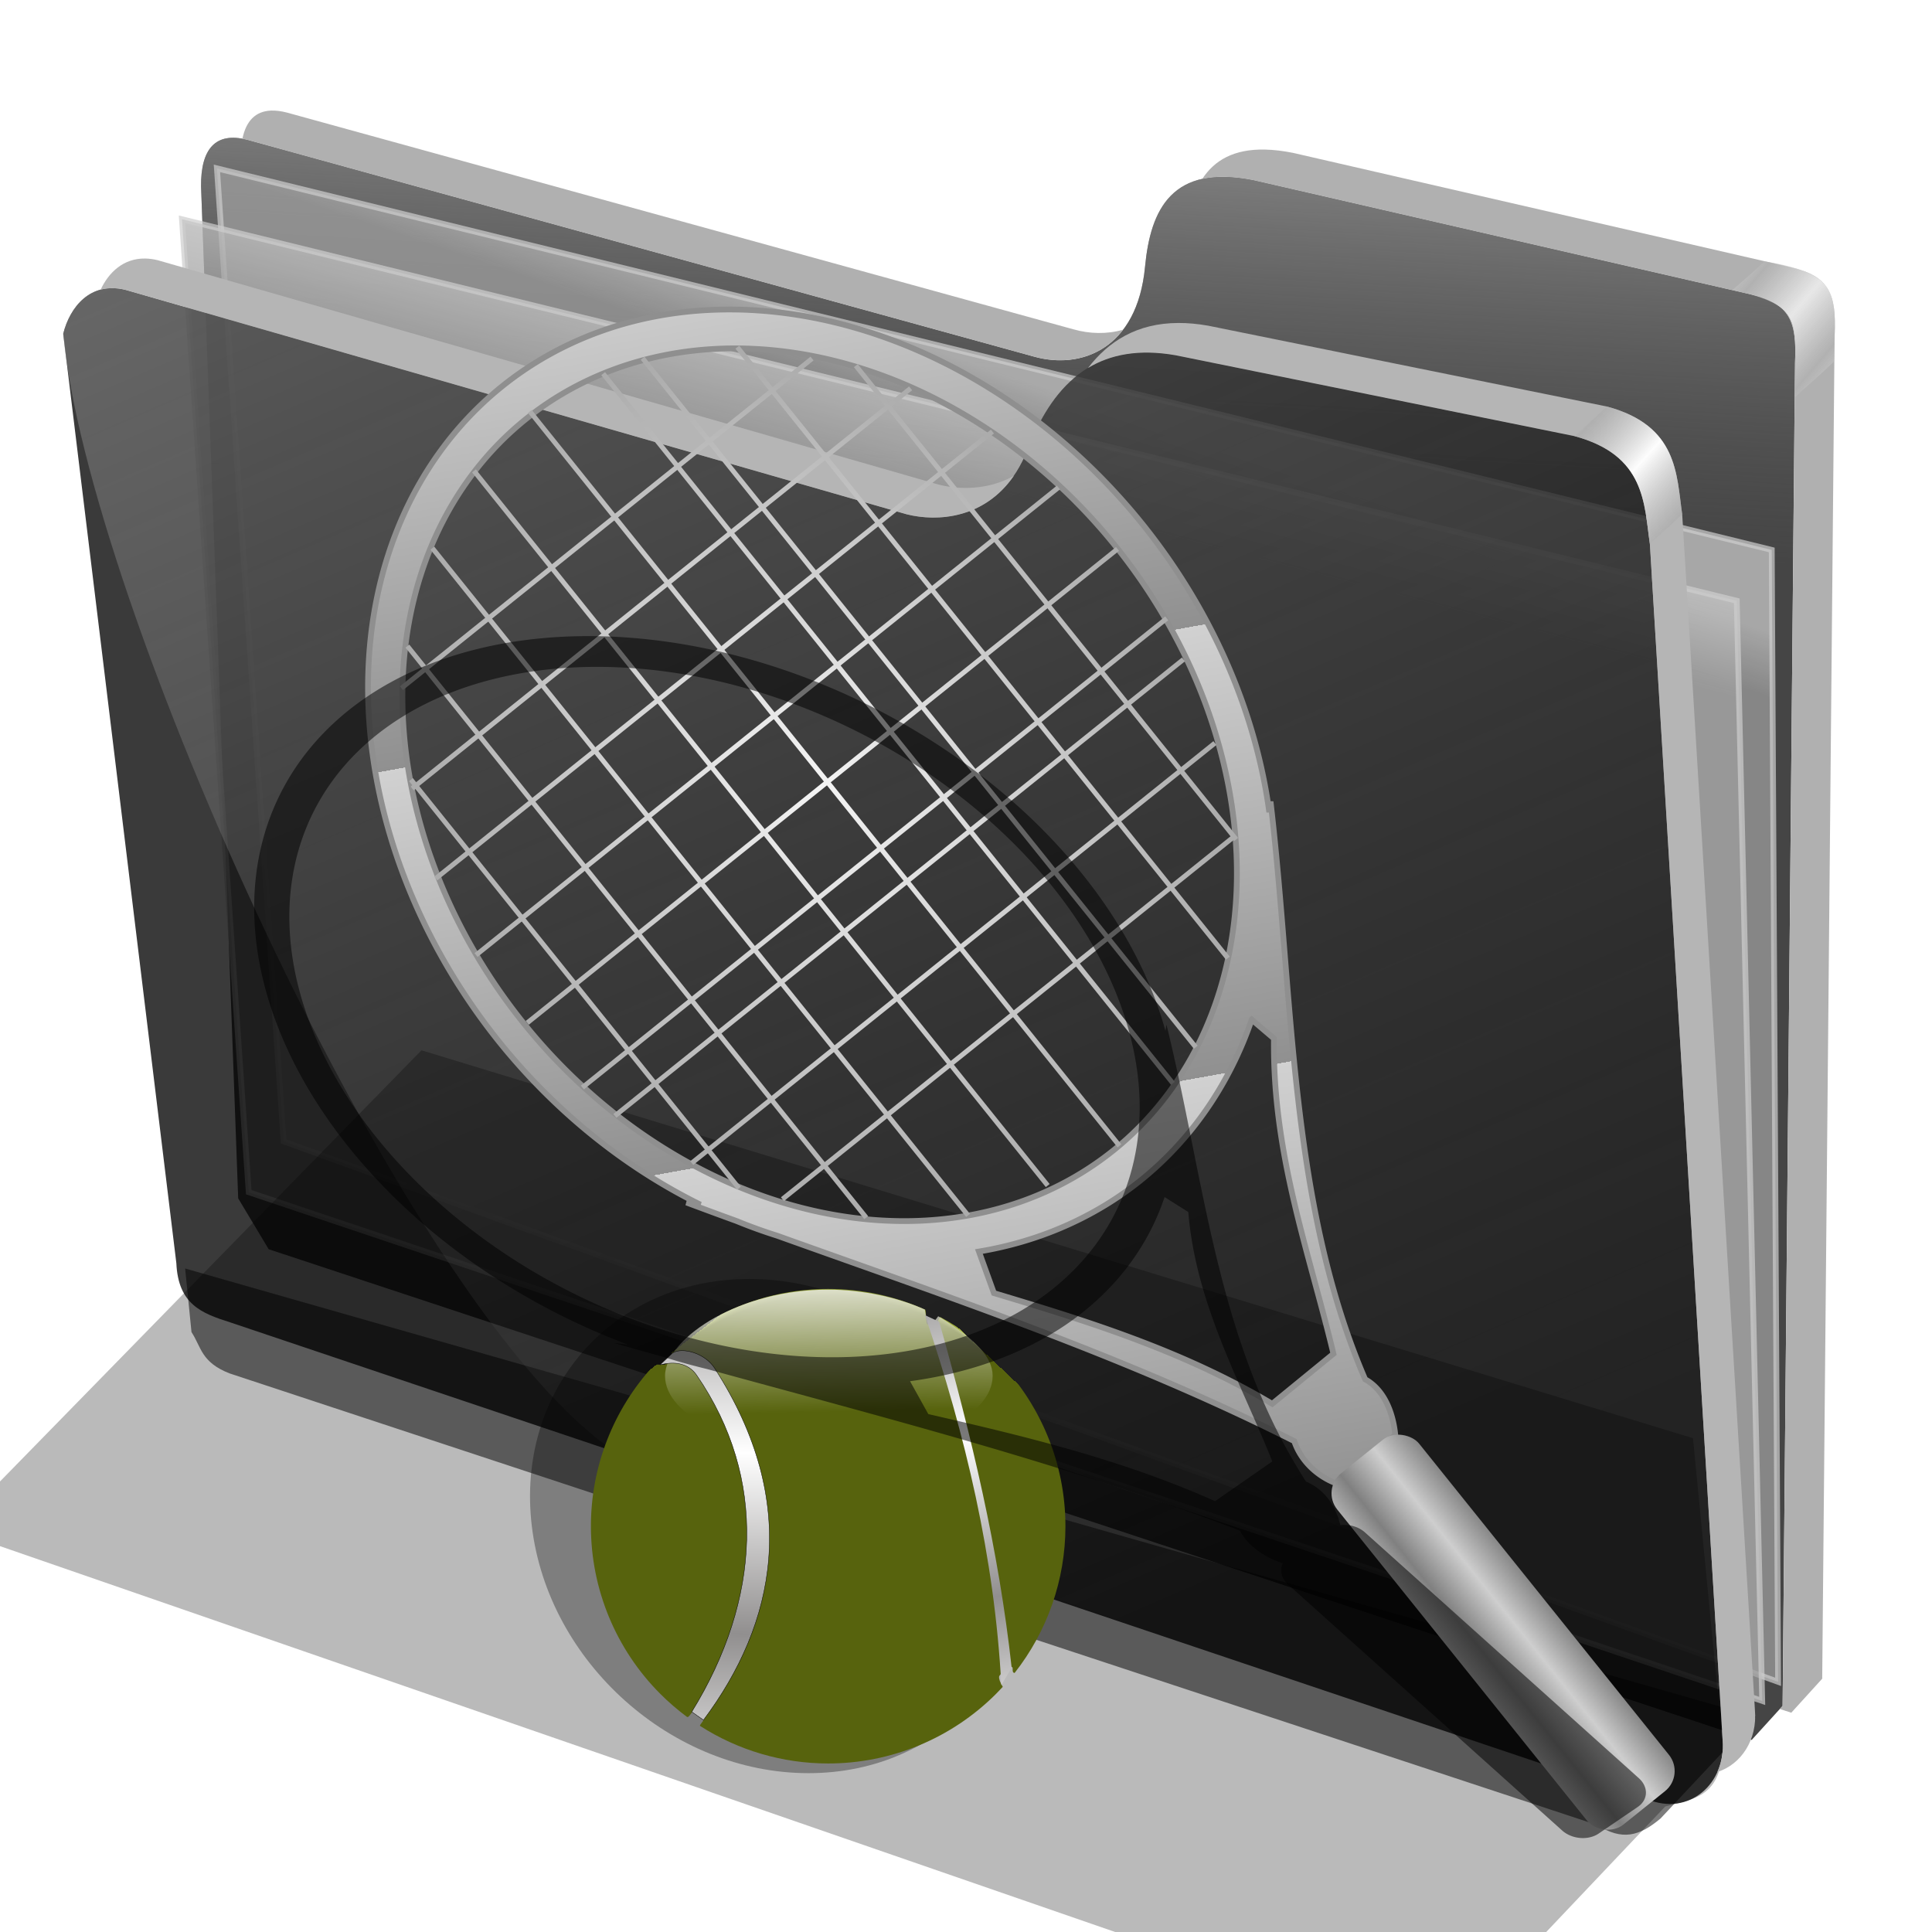 <?xml version="1.0" encoding="UTF-8" standalone="no"?>
<!-- Created with Inkscape (http://www.inkscape.org/) -->

<svg
   xmlns:dc="http://purl.org/dc/elements/1.1/"
   xmlns:cc="http://creativecommons.org/ns#"
   xmlns:rdf="http://www.w3.org/1999/02/22-rdf-syntax-ns#"
   xmlns:svg="http://www.w3.org/2000/svg"
   xmlns="http://www.w3.org/2000/svg"
   xmlns:xlink="http://www.w3.org/1999/xlink"
   xmlns:sodipodi="http://sodipodi.sourceforge.net/DTD/sodipodi-0.dtd"
   xmlns:inkscape="http://www.inkscape.org/namespaces/inkscape"
   id="svg2"
   inkscape:version="0.91 r13725"
   width="256"
   height="256"
   viewBox="0 0 256 256"
   sodipodi:docname="folder-hobbies-tennis.svg"
   version="1.1">
  <defs
     id="defs6">
    <linearGradient
       inkscape:collect="always"
       id="linearGradient4476">
      <stop
         id="stop4478"
         stop-color="#918f8f"
         stop-opacity="1" />
      <stop
         offset="1"
         id="stop4480"
         stop-color="#ffffff"
         stop-opacity="1" />
    </linearGradient>
    <linearGradient
       inkscape:collect="always"
       id="linearGradient4460">
      <stop
         id="stop4462"
         stop-color="#d9e778"
         stop-opacity="1" />
      <stop
         id="stop4468"
         offset="0.862"
         stop-color="#a1b03c"
         stop-opacity="1" />
      <stop
         offset="1"
         id="stop4464"
         stop-color="#57630d"
         stop-opacity="1" />
    </linearGradient>
    <linearGradient
       inkscape:collect="always"
       id="linearGradient4452">
      <stop
         id="stop4454"
         stop-color="#e2e4d2"
         stop-opacity="1" />
      <stop
         offset="1"
         id="stop4456"
         stop-color="#e2e4d2"
         stop-opacity="0" />
    </linearGradient>
    <linearGradient
       inkscape:collect="always"
       id="linearGradient4276">
      <stop
         id="stop4278"
         stop-color="#cbcbcb"
         stop-opacity="1"
         style="stop-color:#909090;stop-opacity:1" />
      <stop
         offset="1"
         id="stop4280"
         stop-color="#a3a3a3"
         stop-opacity="1"
         style="stop-color:#d1d1d1;stop-opacity:1" />
    </linearGradient>
    <linearGradient
       inkscape:collect="always"
       id="linearGradient4268">
      <stop
         id="stop4270"
         stop-color="#f5f5f5"
         stop-opacity="1" />
      <stop
         offset="1"
         id="stop4272"
         stop-color="#acacac"
         stop-opacity="1" />
    </linearGradient>
    <linearGradient
       inkscape:collect="always"
       id="linearGradient4150">
      <stop
         id="stop4152"
         stop-color="#808080"
         stop-opacity="1" />
      <stop
         offset="1"
         id="stop4154"
         stop-color="#cecece"
         stop-opacity="1" />
    </linearGradient>
    <linearGradient
       inkscape:collect="always"
       xlink:href="#linearGradient4150"
       id="linearGradient4156"
       x1="-364.71"
       y1="2186.18"
       x2="-302.94"
       y2="2186.18"
       gradientUnits="userSpaceOnUse"
       spreadMethod="reflect" />
    <radialGradient
       inkscape:collect="always"
       xlink:href="#linearGradient4268"
       id="radialGradient4274"
       cx="-329.64"
       cy="599.41"
       fx="-329.64"
       fy="599.41"
       r="555.4"
       gradientTransform="matrix(0.98,0.018,-0.022,1.207,6.538,-118.397)"
       gradientUnits="userSpaceOnUse" />
    <linearGradient
       inkscape:collect="always"
       xlink:href="#linearGradient4276"
       id="linearGradient4282"
       x1="-929.18"
       y1="862.26"
       x2="-618.864"
       y2="293.355"
       gradientUnits="userSpaceOnUse"
       spreadMethod="repeat" />
    <linearGradient
       inkscape:collect="always"
       xlink:href="#linearGradient4452"
       id="linearGradient4458"
       x1="1173.24"
       y1="372.2"
       x2="1178.95"
       y2="699.63"
       gradientUnits="userSpaceOnUse"
       gradientTransform="matrix(1,0,0,1.047,0,-37.644)" />
    <radialGradient
       inkscape:collect="always"
       xlink:href="#linearGradient4460"
       id="radialGradient4466"
       cx="1171.81"
       cy="998.11"
       fx="333.44"
       fy="958.82"
       r="628.77"
       gradientUnits="userSpaceOnUse"
       gradientTransform="matrix(-1.3207823e-7,0.972,-1,-1.3594018e-7,2169.92,-140.402)" />
    <linearGradient
       inkscape:collect="always"
       xlink:href="#linearGradient4476"
       id="linearGradient4482"
       x1="937.26"
       y1="1283.93"
       x2="947.5"
       y2="803.16"
       gradientUnits="userSpaceOnUse"
       spreadMethod="reflect" />
    <linearGradient
       inkscape:collect="always"
       xlink:href="#linearGradient4476"
       id="linearGradient4493"
       x1="1616.12"
       y1="1185.14"
       x2="1528.22"
       y2="755.31"
       gradientUnits="userSpaceOnUse"
       spreadMethod="reflect" />
    <filter
       inkscape:collect="always"
       id="filter4822"
       x="-0.022"
       width="1.045"
       y="-0.026"
       height="1.052"
       color-interpolation-filters="sRGB">
      <feGaussianBlur
         inkscape:collect="always"
         stdDeviation="1.718"
         id="feGaussianBlur4824" />
    </filter>
    <filter
       inkscape:collect="always"
       id="filter4836"
       x="-0.036"
       width="1.071"
       y="-0.036"
       height="1.072"
       color-interpolation-filters="sRGB">
      <feGaussianBlur
         inkscape:collect="always"
         stdDeviation="0.989"
         id="feGaussianBlur4838" />
    </filter>
    <linearGradient
       inkscape:collect="always"
       id="linearGradient4167">
      <stop
         id="stop4169"
         stop-color="#adadad"
         stop-opacity="0.624" />
      <stop
         offset="1"
         id="stop4171"
         stop-color="#ffffff"
         stop-opacity="0.973" />
    </linearGradient>
    <linearGradient
       id="linearGradient4223"
       inkscape:collect="always">
      <stop
         id="stop4225"
         stop-color="#bebebe"
         stop-opacity="0.803" />
      <stop
         id="stop4227"
         offset="1"
         stop-color="#9f9f9f"
         stop-opacity="0.732" />
    </linearGradient>
    <linearGradient
       id="linearGradient4211"
       inkscape:collect="always">
      <stop
         id="stop4213"
         stop-color="#9f9f9f"
         stop-opacity="0.634" />
      <stop
         id="stop4215"
         offset="1"
         stop-color="#696969"
         stop-opacity="0" />
    </linearGradient>
    <linearGradient
       id="linearGradient4171"
       inkscape:collect="always">
      <stop
         id="stop4173"
         stop-color="#b2b2b2"
         stop-opacity="0.624" />
      <stop
         id="stop4175"
         offset="1"
         stop-color="#ffffff"
         stop-opacity="0.698" />
    </linearGradient>
    <linearGradient
       id="linearGradient4142"
       inkscape:collect="always">
      <stop
         id="stop4144"
         stop-color="#909090"
         stop-opacity="0.519" />
      <stop
         id="stop4146"
         offset="1"
         stop-color="#696969"
         stop-opacity="0" />
    </linearGradient>
    <linearGradient
       gradientUnits="userSpaceOnUse"
       y2="324.36"
       x2="278.75"
       y1="63.25"
       x1="165.74"
       id="linearGradient4148"
       xlink:href="#linearGradient4142"
       inkscape:collect="always" />
    <filter
       height="1.1"
       y="-0.05"
       width="1.056"
       x="-0.028"
       id="filter4160"
       inkscape:collect="always"
       color-interpolation-filters="sRGB">
      <feGaussianBlur
         id="feGaussianBlur4162"
         stdDeviation="3.563"
         inkscape:collect="always" />
    </filter>
    <linearGradient
       spreadMethod="reflect"
       gradientUnits="userSpaceOnUse"
       y2="114.16"
       x2="387.93"
       y1="106.85"
       x1="379.78"
       id="linearGradient4177"
       xlink:href="#linearGradient4167"
       inkscape:collect="always" />
    <linearGradient
       gradientTransform="translate(26.809,-26.383)"
       y2="114.16"
       x2="387.93"
       y1="108.46"
       x1="381.27"
       spreadMethod="reflect"
       gradientUnits="userSpaceOnUse"
       id="linearGradient4207"
       xlink:href="#linearGradient4171"
       inkscape:collect="always" />
    <linearGradient
       gradientUnits="userSpaceOnUse"
       y2="125.1"
       x2="281.1"
       y1="61.711"
       x1="284.7"
       id="linearGradient4217"
       xlink:href="#linearGradient4211"
       inkscape:collect="always" />
    <linearGradient
       gradientUnits="userSpaceOnUse"
       y2="103.09"
       x2="255.7"
       y1="93.26"
       x1="259.02"
       id="linearGradient4229"
       xlink:href="#linearGradient4223"
       inkscape:collect="always" />
    <linearGradient
       gradientUnits="userSpaceOnUse"
       y2="117.29"
       x2="258.99"
       y1="102.54"
       x1="262.84"
       id="linearGradient4237"
       xlink:href="#linearGradient4223"
       inkscape:collect="always" />
    <filter
       height="1.136"
       y="-0.068"
       width="1.049"
       x="-0.024"
       id="filter4257"
       inkscape:collect="always"
       color-interpolation-filters="sRGB">
      <feGaussianBlur
         id="feGaussianBlur4259"
         stdDeviation="2.754"
         inkscape:collect="always" />
    </filter>
  </defs>
  <sodipodi:namedview
     pagecolor="#ffffff"
     bordercolor="#666666"
     borderopacity="1"
     objecttolerance="10"
     gridtolerance="10"
     guidetolerance="10"
     inkscape:pageopacity="0"
     inkscape:pageshadow="2"
     inkscape:window-width="1920"
     inkscape:window-height="1056"
     id="namedview4"
     showgrid="false"
     showguides="true"
     inkscape:guide-bbox="true"
     inkscape:zoom="3.5585938"
     inkscape:cx="128"
     inkscape:cy="128"
     inkscape:window-x="0"
     inkscape:window-y="0"
     inkscape:window-maximized="1"
     inkscape:current-layer="svg2" />
  <g
     transform="matrix(0.771,0,0,0.771,-81.218,-27.237)"
     id="g4261">
    <path
       d="m 137.158,253.333 1.093,10.929 c 1.695,2.564 1.625,5.182 6.557,7.104 l 234.99,77.596 c 4.362,2.76 7.274,1.936 10.911,-1.093 l 16.393,-17.486 z"
       id="path4239"
       inkscape:connector-curvature="0"
       sodipodi:nodetypes="ccccccc"
       stroke-opacity="1"
       fill="#000000"
       filter="url(#filter4257)"
       fill-rule="evenodd"
       stroke="none"
       stroke-linejoin="miter"
       fill-opacity="0.514"
       stroke-linecap="butt"
       stroke-width="1" />
    <path
       d="M 146.277,241.277 139.894,67.34 c -0.054,-6.438 2.499,-9.417 7.979,-7.979 l 135.106,37.234 c 8.126,2.326 17.809,-1.267 19.149,-15.426 0.936,-9.894 4.671,-17.67 18.617,-14.894 l 85.638,19.681 c 6.411,1.511 7.818,4.448 7.447,11.702 l -2.128,230.851 -5.319,5.851 -254.867,-84.342 z"
       id="path4198-3"
       inkscape:connector-curvature="0"
       sodipodi:nodetypes="ccccsccccccc"
       stroke-opacity="1"
       fill="#000000"
       fill-rule="evenodd"
       stroke="none"
       stroke-linejoin="miter"
       fill-opacity="0.73"
       stroke-linecap="butt"
       stroke-width="1" />
    <path
       sodipodi:nodetypes="ccccsccccccc"
       inkscape:connector-curvature="0"
       id="path4209"
       d="M 146.277,241.277 139.894,67.34 c -0.054,-6.438 2.499,-9.417 7.979,-7.979 l 135.106,37.234 c 8.126,2.326 17.809,-1.267 19.149,-15.426 0.936,-9.894 4.671,-17.67 18.617,-14.894 l 85.638,19.681 c 6.411,1.511 7.818,4.448 7.447,11.702 l -2.128,230.851 -5.319,5.851 -254.867,-84.342 z"
       stroke-opacity="1"
       fill="url(#linearGradient4217)"
       fill-rule="evenodd"
       stroke="none"
       stroke-linejoin="miter"
       fill-opacity="1"
       stroke-linecap="butt"
       stroke-width="1" />
    <path
       inkscape:connector-curvature="0"
       id="path4221"
       d="m 142.623,64.262 267.213,65.574 1.093,194.536 -256.831,-92.896 z"
       sodipodi:nodetypes="ccccc"
       stroke-opacity="0.705"
       fill="url(#linearGradient4229)"
       fill-rule="evenodd"
       stroke="#cecece"
       stroke-linejoin="miter"
       fill-opacity="1"
       stroke-linecap="butt"
       stroke-width="1" />
    <path
       d="m 136.612,73.005 267.213,65.574 4.372,189.071 -260.109,-87.432 z"
       id="path4219"
       inkscape:connector-curvature="0"
       stroke-opacity="0.705"
       fill="url(#linearGradient4237)"
       fill-rule="evenodd"
       stroke="#cecece"
       stroke-linejoin="miter"
       fill-opacity="1"
       stroke-linecap="butt"
       stroke-width="1" />
    <path
       d="m 116.204,92.685 c 1.132,-4.541 4.635,-9.034 10.687,-7.545 L 261.111,123.704 c 6.481,1.636 16.363,0.332 20.833,-11.111 4.009,-10.262 10.874,-18.78 25.463,-16.204 l 68.519,13.889 c 12.253,3.29 11.967,11.681 12.963,18.519 l 12.5,205.556 c 0.65,7.443 -5.751,13.213 -12.963,10.185 L 144.907,262.593 c -4.922,-1.559 -8.94,-3.097 -9.259,-10.185 z"
       id="path4138"
       inkscape:connector-curvature="0"
       sodipodi:nodetypes="cccscccccccc"
       stroke-opacity="1"
       fill="#000000"
       fill-rule="evenodd"
       stroke="none"
       stroke-linejoin="miter"
       fill-opacity="0.77"
       stroke-linecap="butt"
       stroke-width="1" />
    <path
       sodipodi:nodetypes="cccsccccccc"
       inkscape:connector-curvature="0"
       id="path4140"
       d="m 116.204,92.685 c 1.132,-4.541 4.635,-9.034 10.687,-7.545 L 261.111,123.704 c 6.481,1.636 16.363,0.332 20.833,-11.111 4.009,-10.262 10.874,-18.78 25.463,-16.204 l 68.519,13.889 c 12.253,3.29 11.967,11.681 12.963,18.519 l 12.5,205.556 c 0.65,7.443 -5.751,13.213 -12.963,10.185 L 209.722,283.889 C 173.765,257.83 120.359,138.216 116.204,92.685 Z"
       stroke-opacity="1"
       fill="url(#linearGradient4148)"
       fill-rule="evenodd"
       stroke="none"
       stroke-linejoin="miter"
       fill-opacity="1"
       stroke-linecap="butt"
       stroke-width="1" />
    <path
       d="m 177.778,215.833 -80.556,82.407 255.556,88.426 38.75,-40.871 c 4.635,-1.302 9.968,-1.381 9.861,-10.981 L 396.296,282.5 Z"
       id="path4150"
       inkscape:connector-curvature="0"
       sodipodi:nodetypes="ccccccc"
       stroke-opacity="1"
       fill="#000000"
       filter="url(#filter4160)"
       fill-rule="evenodd"
       stroke="none"
       stroke-linejoin="miter"
       fill-opacity="0.273"
       stroke-linecap="butt"
       stroke-width="1" />
    <path
       inkscape:connector-curvature="0"
       d="m 130.297,79.758 c -3.737,-0.059 -6.271,2.374 -7.662,5.354 1.245,-0.331 2.659,-0.363 4.256,0.029 l 134.221,38.562 c 5.499,1.388 13.442,0.658 18.455,-6.582 -4.306,2.386 -9.166,2.433 -12.9,1.49 L 132.447,80.047 c -0.757,-0.186 -1.473,-0.278 -2.15,-0.289 z m 177.547,11.074 c -7.107,0.029 -11.993,3.152 -15.514,7.738 3.827,-2.318 8.719,-3.304 15.078,-2.182 l 68.518,13.889 c 12.253,3.29 11.967,11.682 12.963,18.52 l 12.5,205.555 c 0.175,2.008 -0.176,3.885 -0.904,5.51 4.096,-1.288 6.901,-5.556 6.461,-10.602 l -12.5,-205.557 c -0.996,-6.838 -0.71,-15.227 -12.963,-18.518 L 312.963,91.297 c -1.824,-0.322 -3.527,-0.471 -5.119,-0.465 z"
       id="path4164-5"
       stroke-opacity="1"
       fill="#b5b5b5"
       fill-rule="evenodd"
       stroke="none"
       stroke-linejoin="miter"
       fill-opacity="1"
       stroke-linecap="butt"
       stroke-width="1" />
    <path
       id="path4169"
       d="m 375.926,110.277 c 12.253,3.29 11.967,11.682 12.963,18.52 2.184,-2.058 3.134,-2.713 5.557,-5.094 -0.996,-6.838 -0.71,-15.227 -12.963,-18.518 -2.398,2.288 -2.992,2.799 -5.557,5.092 z"
       inkscape:connector-curvature="0"
       sodipodi:nodetypes="ccccc"
       stroke-opacity="1"
       fill="url(#linearGradient4177)"
       fill-rule="evenodd"
       stroke="none"
       stroke-linejoin="miter"
       fill-opacity="1"
       stroke-linecap="butt"
       stroke-width="1" />
    <path
       inkscape:connector-curvature="0"
       d="m 151.904,54.332 c -2.674,0.112 -4.278,1.802 -4.9,4.838 0.282,0.052 0.57,0.113 0.869,0.191 l 135.105,37.234 c 5.412,1.549 11.51,0.467 15.379,-4.605 -2.772,0.802 -5.762,0.728 -8.57,-0.076 L 154.682,54.682 c -1.027,-0.27 -1.954,-0.384 -2.777,-0.35 z m 170.883,6.701 c -5.399,-0.127 -8.737,1.853 -10.814,5.035 2.347,-0.519 5.228,-0.496 8.771,0.209 l 85.639,19.68 c 6.411,1.511 7.818,4.449 7.447,11.703 l -2.129,230.85 -0.475,0.521 1.965,0.65 5.318,-5.852 2.129,-230.852 c 0.371,-7.255 -1.036,-10.19 -7.447,-11.701 L 327.553,61.596 c -1.743,-0.347 -3.327,-0.529 -4.766,-0.562 z"
       id="path4200-6"
       stroke-opacity="1"
       fill="#b0b0b0"
       fill-rule="evenodd"
       stroke="none"
       stroke-linejoin="miter"
       fill-opacity="1"
       stroke-linecap="butt"
       stroke-width="1" />
    <path
       sodipodi:nodetypes="ccccc"
       inkscape:connector-curvature="0"
       d="m 403.124,85.141 c 12.402,2.867 10.717,4.984 10.703,18.468 2.184,-2.058 4.251,-3.752 6.674,-6.133 0.485,-12.137 1.005,-14.994 -11.898,-17.245 -2.398,2.288 -2.914,2.617 -5.479,4.91 z"
       id="path4205"
       stroke-opacity="1"
       fill="url(#linearGradient4207)"
       fill-rule="evenodd"
       stroke="none"
       stroke-linejoin="miter"
       fill-opacity="1"
       stroke-linecap="butt"
       stroke-width="1" />
  </g>
  <g
     id="text4194"
     transform="translate(40.838,-63.35)"
     font-style="normal"
     word-spacing="0"
     line-height="125%"
     font-weight="bold"
     font-stretch="normal"
     letter-spacing="0"
     font-variant="normal"
     font-size="7.5"
     stroke-opacity="1"
     font-family="STIXIntegralsSm"
     fill="#000000"
     stroke="none"
     stroke-linejoin="miter"
     fill-opacity="1"
     stroke-linecap="butt"
     stroke-width="1">
    <path
       d="m -33.815,58.841 -2.205,0 -0.348,0.996 -1.417,0 2.025,-5.468 1.681,0 2.025,5.468 -1.417,0 -0.344,-0.996 z m -1.853,-1.014 1.498,0 -0.747,-2.175 -0.751,2.175 z"
       id="path4199"
       inkscape:connector-curvature="0" />
    <path
       d="m -31.332,54.369 2.34,0 q 1.044,0 1.6,0.465 0.56,0.461 0.56,1.318 0,0.861 -0.56,1.326 -0.557,0.461 -1.6,0.461 l -0.93,0 0,1.897 -1.41,0 0,-5.468 z m 1.41,1.022 0,1.527 0.78,0 q 0.41,0 0.634,-0.198 0.223,-0.201 0.223,-0.568 0,-0.366 -0.223,-0.564 -0.223,-0.198 -0.634,-0.198 l -0.78,0 z"
       id="path4201"
       inkscape:connector-curvature="0" />
  </g>
  <g
     id="g4284"
     transform="matrix(0.071,-0.057,0.057,0.071,97.527,42.612)">
    <path
       inkscape:connector-curvature="0"
       id="path4142"
       d="m -324.116,-139.646 a 600.866,741.435 0 0 0 -600.865,741.436 600.866,741.435 0 0 0 80.023,367.832 l -13.873,-15.029 c 13.195,22.217 26.546,44.403 39.992,66.582 a 600.866,741.435 0 0 0 32.793,53.779 c 138.879,226.575 285.646,453.947 399.574,704.17 -9.974,26.508 -6.645,58.199 8.268,84.707 l 111.971,0.328 c 18.546,-28.481 28.282,-62.148 16.537,-90.629 74.628,-269.954 265.821,-497.152 418.953,-741.764 l -9.17,7.684 a 600.866,741.435 0 0 0 116.664,-437.66 600.866,741.435 0 0 0 -600.867,-741.436 z m -2.942,58.824 a 553.194,682.612 0 0 1 553.195,682.611 553.194,682.612 0 0 1 -553.193,682.611 553.194,682.612 0 0 1 -553.195,-682.611 553.194,682.612 0 0 1 553.193,-682.611 z m 276.371,1342.764 7.984,41.738 C -150.208,1434.133 -196.995,1577.33 -262.413,1715.675 l -115.082,1.012 c -53.297,-142.117 -134.134,-261.833 -214.936,-379.195 l 20.818,-60.848 a 600.866,741.435 0 0 0 247.498,66.582 600.866,741.435 0 0 0 273.428,-81.283 z"
       stroke-dasharray="none"
       stroke-opacity="1"
       fill="url(#linearGradient4282)"
       fill-rule="evenodd"
       stroke="#8f8f8f"
       stroke-linejoin="miter"
       fill-opacity="1"
       stroke-linecap="butt"
       stroke-width="8.4"
       stroke-miterlimit="4"
       style="fill:url(#linearGradient4282)" />
    <rect
       ry="37.594"
       y="1858.24"
       x="-400"
       height="655.88"
       width="152.94"
       id="rect4148"
       opacity="1"
       stroke-dasharray="none"
       stroke-opacity="1"
       fill="url(#linearGradient4156)"
       fill-rule="nonzero"
       stroke="none"
       stroke-linejoin="round"
       fill-opacity="1"
       stroke-linecap="round"
       stroke-width="14.7"
       stroke-miterlimit="4"
       rx="37.594" />
    <g
       id="g4230"
       stroke-dasharray="none"
       stroke-opacity="1"
       stroke="url(#radialGradient4274)"
       stroke-width="7.1"
       stroke-miterlimit="4">
      <path
         d="m -315.812,-85.882 0,1370.588"
         id="path4158"
         inkscape:connector-curvature="0"
         stroke-dasharray="none"
         stroke-opacity="1"
         fill="none"
         fill-rule="evenodd"
         stroke="url(#radialGradient4274)"
         stroke-linejoin="miter"
         stroke-linecap="butt"
         stroke-width="7.1"
         stroke-miterlimit="4" />
      <path
         inkscape:connector-curvature="0"
         id="path4160"
         d="m -257.012,-72.985 0,1357.691"
         sodipodi:nodetypes="cc"
         stroke-dasharray="none"
         stroke-opacity="1"
         fill="none"
         fill-rule="evenodd"
         stroke="url(#radialGradient4274)"
         stroke-linejoin="miter"
         stroke-linecap="butt"
         stroke-width="7.1"
         stroke-miterlimit="4" />
      <path
         d="m -198.212,-61.931 0,1324.528"
         id="path4162"
         inkscape:connector-curvature="0"
         sodipodi:nodetypes="cc"
         stroke-dasharray="none"
         stroke-opacity="1"
         fill="none"
         fill-rule="evenodd"
         stroke="url(#radialGradient4274)"
         stroke-linejoin="miter"
         stroke-linecap="butt"
         stroke-width="7.1"
         stroke-miterlimit="4" />
      <path
         inkscape:connector-curvature="0"
         id="path4164"
         d="m -492.212,-49.034 0,1295.049"
         sodipodi:nodetypes="cc"
         stroke-dasharray="none"
         stroke-opacity="1"
         fill="none"
         fill-rule="evenodd"
         stroke="url(#radialGradient4274)"
         stroke-linejoin="miter"
         stroke-linecap="butt"
         stroke-width="7.1"
         stroke-miterlimit="4" />
      <path
         d="m -433.412,-69.301 0,1333.74"
         id="path4166"
         inkscape:connector-curvature="0"
         sodipodi:nodetypes="cc"
         stroke-dasharray="none"
         stroke-opacity="1"
         fill="none"
         fill-rule="evenodd"
         stroke="url(#radialGradient4274)"
         stroke-linejoin="miter"
         stroke-linecap="butt"
         stroke-width="7.1"
         stroke-miterlimit="4" />
      <path
         inkscape:connector-curvature="0"
         id="path4168"
         d="m -374.612,-85.882 0,1370.588"
         stroke-dasharray="none"
         stroke-opacity="1"
         fill="none"
         fill-rule="evenodd"
         stroke="url(#radialGradient4274)"
         stroke-linejoin="miter"
         stroke-linecap="butt"
         stroke-width="7.1"
         stroke-miterlimit="4" />
      <path
         d="m -668.612,68.881 0,1066.588"
         id="path4170"
         inkscape:connector-curvature="0"
         sodipodi:nodetypes="cc"
         stroke-dasharray="none"
         stroke-opacity="1"
         fill="none"
         fill-rule="evenodd"
         stroke="url(#radialGradient4274)"
         stroke-linejoin="miter"
         stroke-linecap="butt"
         stroke-width="7.1"
         stroke-miterlimit="4" />
      <path
         inkscape:connector-curvature="0"
         id="path4172"
         d="m -609.812,15.451 0,1171.607"
         sodipodi:nodetypes="cc"
         stroke-dasharray="none"
         stroke-opacity="1"
         fill="none"
         fill-rule="evenodd"
         stroke="url(#radialGradient4274)"
         stroke-linejoin="miter"
         stroke-linecap="butt"
         stroke-width="7.1"
         stroke-miterlimit="4" />
      <path
         d="m -551.012,-19.555 0,1245.303"
         id="path4174"
         inkscape:connector-curvature="0"
         sodipodi:nodetypes="cc"
         stroke-dasharray="none"
         stroke-opacity="1"
         fill="none"
         fill-rule="evenodd"
         stroke="url(#radialGradient4274)"
         stroke-linejoin="miter"
         stroke-linecap="butt"
         stroke-width="7.1"
         stroke-miterlimit="4" />
      <path
         inkscape:connector-curvature="0"
         id="path4176"
         d="m -845.012,347.087 0,504.65"
         sodipodi:nodetypes="cc"
         stroke-dasharray="none"
         stroke-opacity="1"
         fill="none"
         fill-rule="evenodd"
         stroke="url(#radialGradient4274)"
         stroke-linejoin="miter"
         stroke-linecap="butt"
         stroke-width="7.1"
         stroke-miterlimit="4" />
      <path
         d="m -786.212,223.645 0,762.589"
         id="path4178"
         inkscape:connector-curvature="0"
         sodipodi:nodetypes="cc"
         stroke-dasharray="none"
         stroke-opacity="1"
         fill="none"
         fill-rule="evenodd"
         stroke="url(#radialGradient4274)"
         stroke-linejoin="miter"
         stroke-linecap="butt"
         stroke-width="7.1"
         stroke-miterlimit="4" />
      <path
         inkscape:connector-curvature="0"
         id="path4180"
         d="m -727.412,131.524 0,944.988"
         sodipodi:nodetypes="cc"
         stroke-dasharray="none"
         stroke-opacity="1"
         fill="none"
         fill-rule="evenodd"
         stroke="url(#radialGradient4274)"
         stroke-linejoin="miter"
         stroke-linecap="butt"
         stroke-width="7.1"
         stroke-miterlimit="4" />
      <path
         d="m -139.412,-43.507 0,1285.837"
         id="path4182"
         inkscape:connector-curvature="0"
         sodipodi:nodetypes="cc"
         stroke-dasharray="none"
         stroke-opacity="1"
         fill="none"
         fill-rule="evenodd"
         stroke="url(#radialGradient4274)"
         stroke-linejoin="miter"
         stroke-linecap="butt"
         stroke-width="7.1"
         stroke-miterlimit="4" />
      <path
         inkscape:connector-curvature="0"
         id="path4184"
         d="m -80.612,-12.185 0,1223.194"
         sodipodi:nodetypes="cc"
         stroke-dasharray="none"
         stroke-opacity="1"
         fill="none"
         fill-rule="evenodd"
         stroke="url(#radialGradient4274)"
         stroke-linejoin="miter"
         stroke-linecap="butt"
         stroke-width="7.1"
         stroke-miterlimit="4" />
      <path
         d="m -21.812,30.19 0,1140.285"
         id="path4186"
         inkscape:connector-curvature="0"
         sodipodi:nodetypes="cc"
         stroke-dasharray="none"
         stroke-opacity="1"
         fill="none"
         fill-rule="evenodd"
         stroke="url(#radialGradient4274)"
         stroke-linejoin="miter"
         stroke-linecap="butt"
         stroke-width="7.1"
         stroke-miterlimit="4" />
      <path
         inkscape:connector-curvature="0"
         id="path4188"
         d="m 36.988,89.148 0,1026.055"
         sodipodi:nodetypes="cc"
         stroke-dasharray="none"
         stroke-opacity="1"
         fill="none"
         fill-rule="evenodd"
         stroke="url(#radialGradient4274)"
         stroke-linejoin="miter"
         stroke-linecap="butt"
         stroke-width="7.1"
         stroke-miterlimit="4" />
      <path
         d="m 95.788,159.16 0,884.189"
         id="path4190"
         inkscape:connector-curvature="0"
         sodipodi:nodetypes="cc"
         stroke-dasharray="none"
         stroke-opacity="1"
         fill="none"
         fill-rule="evenodd"
         stroke="url(#radialGradient4274)"
         stroke-linejoin="miter"
         stroke-linecap="butt"
         stroke-width="7.1"
         stroke-miterlimit="4" />
      <path
         inkscape:connector-curvature="0"
         id="path4192"
         d="m 154.588,271.548 0,668.625"
         sodipodi:nodetypes="cc"
         stroke-dasharray="none"
         stroke-opacity="1"
         fill="none"
         fill-rule="evenodd"
         stroke="url(#radialGradient4274)"
         stroke-linejoin="miter"
         stroke-linecap="butt"
         stroke-width="7.1"
         stroke-miterlimit="4" />
      <path
         inkscape:connector-curvature="0"
         id="path4194"
         d="m 225.764,605.612 -1101.594,0"
         sodipodi:nodetypes="cc"
         stroke-dasharray="none"
         stroke-opacity="1"
         fill="none"
         fill-rule="evenodd"
         stroke="url(#radialGradient4274)"
         stroke-linejoin="miter"
         stroke-linecap="butt"
         stroke-width="7.1"
         stroke-miterlimit="4" />
      <path
         d="m 222.079,667.412 -1107.122,0"
         id="path4196"
         inkscape:connector-curvature="0"
         sodipodi:nodetypes="cc"
         stroke-dasharray="none"
         stroke-opacity="1"
         fill="none"
         fill-rule="evenodd"
         stroke="url(#radialGradient4274)"
         stroke-linejoin="miter"
         stroke-linecap="butt"
         stroke-width="7.1"
         stroke-miterlimit="4" />
      <path
         inkscape:connector-curvature="0"
         id="path4198"
         d="m 218.394,729.212 -1090.54,0"
         sodipodi:nodetypes="cc"
         stroke-dasharray="none"
         stroke-opacity="1"
         fill="none"
         fill-rule="evenodd"
         stroke="url(#radialGradient4274)"
         stroke-linejoin="miter"
         stroke-linecap="butt"
         stroke-width="7.1"
         stroke-miterlimit="4" />
      <path
         d="m 203.655,420.212 -1068.431,0"
         id="path4200"
         inkscape:connector-curvature="0"
         sodipodi:nodetypes="cc"
         stroke-dasharray="none"
         stroke-opacity="1"
         fill="none"
         fill-rule="evenodd"
         stroke="url(#radialGradient4274)"
         stroke-linejoin="miter"
         stroke-linecap="butt"
         stroke-width="7.1"
         stroke-miterlimit="4" />
      <path
         inkscape:connector-curvature="0"
         id="path4202"
         d="m 214.71,482.012 -1086.855,0"
         sodipodi:nodetypes="cc"
         stroke-dasharray="none"
         stroke-opacity="1"
         fill="none"
         fill-rule="evenodd"
         stroke="url(#radialGradient4274)"
         stroke-linejoin="miter"
         stroke-linecap="butt"
         stroke-width="7.1"
         stroke-miterlimit="4" />
      <path
         d="m 223.922,543.812 -1101.594,0"
         id="path4204"
         inkscape:connector-curvature="0"
         sodipodi:nodetypes="cc"
         stroke-dasharray="none"
         stroke-opacity="1"
         fill="none"
         fill-rule="evenodd"
         stroke="url(#radialGradient4274)"
         stroke-linejoin="miter"
         stroke-linecap="butt"
         stroke-width="7.1"
         stroke-miterlimit="4" />
      <path
         inkscape:connector-curvature="0"
         id="path4206"
         d="m 137.328,234.812 -930.249,0"
         sodipodi:nodetypes="cc"
         stroke-dasharray="none"
         stroke-opacity="1"
         fill="none"
         fill-rule="evenodd"
         stroke="url(#radialGradient4274)"
         stroke-linejoin="miter"
         stroke-linecap="butt"
         stroke-width="7.1"
         stroke-miterlimit="4" />
      <path
         d="m 170.491,296.612 -994.734,0"
         id="path4208"
         inkscape:connector-curvature="0"
         sodipodi:nodetypes="cc"
         stroke-dasharray="none"
         stroke-opacity="1"
         fill="none"
         fill-rule="evenodd"
         stroke="url(#radialGradient4274)"
         stroke-linejoin="miter"
         stroke-linecap="butt"
         stroke-width="7.1"
         stroke-miterlimit="4" />
      <path
         inkscape:connector-curvature="0"
         id="path4210"
         d="m 190.758,358.412 -1038.952,0"
         sodipodi:nodetypes="cc"
         stroke-dasharray="none"
         stroke-opacity="1"
         fill="none"
         fill-rule="evenodd"
         stroke="url(#radialGradient4274)"
         stroke-linejoin="miter"
         stroke-linecap="butt"
         stroke-width="7.1"
         stroke-miterlimit="4" />
      <path
         d="m -0.854,49.412 -648.358,0"
         id="path4212"
         inkscape:connector-curvature="0"
         sodipodi:nodetypes="cc"
         stroke-dasharray="none"
         stroke-opacity="1"
         fill="none"
         fill-rule="evenodd"
         stroke="url(#radialGradient4274)"
         stroke-linejoin="miter"
         stroke-linecap="butt"
         stroke-width="7.1"
         stroke-miterlimit="4" />
      <path
         inkscape:connector-curvature="0"
         id="path4214"
         d="m 52.576,111.212 -766.274,0"
         sodipodi:nodetypes="cc"
         stroke-dasharray="none"
         stroke-opacity="1"
         fill="none"
         fill-rule="evenodd"
         stroke="url(#radialGradient4274)"
         stroke-linejoin="miter"
         stroke-linecap="butt"
         stroke-width="7.1"
         stroke-miterlimit="4" />
      <path
         d="m 100.479,173.012 -856.552,0"
         id="path4216"
         inkscape:connector-curvature="0"
         sodipodi:nodetypes="cc"
         stroke-dasharray="none"
         stroke-opacity="1"
         fill="none"
         fill-rule="evenodd"
         stroke="url(#radialGradient4274)"
         stroke-linejoin="miter"
         stroke-linecap="butt"
         stroke-width="7.1"
         stroke-miterlimit="4" />
      <path
         inkscape:connector-curvature="0"
         id="path4218"
         d="m 199.97,791.012 -1061.061,0"
         sodipodi:nodetypes="cc"
         stroke-dasharray="none"
         stroke-opacity="1"
         fill="none"
         fill-rule="evenodd"
         stroke="url(#radialGradient4274)"
         stroke-linejoin="miter"
         stroke-linecap="butt"
         stroke-width="7.1"
         stroke-miterlimit="4" />
      <path
         d="m 185.231,852.812 -1026.055,0"
         id="path4220"
         inkscape:connector-curvature="0"
         sodipodi:nodetypes="cc"
         stroke-dasharray="none"
         stroke-opacity="1"
         fill="none"
         fill-rule="evenodd"
         stroke="url(#radialGradient4274)"
         stroke-linejoin="miter"
         stroke-linecap="butt"
         stroke-width="7.1"
         stroke-miterlimit="4" />
      <path
         inkscape:connector-curvature="0"
         id="path4222"
         d="m 159.437,914.612 -976.31,0"
         sodipodi:nodetypes="cc"
         stroke-dasharray="none"
         stroke-opacity="1"
         fill="none"
         fill-rule="evenodd"
         stroke="url(#radialGradient4274)"
         stroke-linejoin="miter"
         stroke-linecap="butt"
         stroke-width="7.1"
         stroke-miterlimit="4" />
      <path
         d="m 133.643,976.412 -922.879,0"
         id="path4224"
         inkscape:connector-curvature="0"
         sodipodi:nodetypes="cc"
         stroke-dasharray="none"
         stroke-opacity="1"
         fill="none"
         fill-rule="evenodd"
         stroke="url(#radialGradient4274)"
         stroke-linejoin="miter"
         stroke-linecap="butt"
         stroke-width="7.1"
         stroke-miterlimit="4" />
      <path
         inkscape:connector-curvature="0"
         id="path4226"
         d="m 96.794,1038.212 -843.655,0"
         sodipodi:nodetypes="cc"
         stroke-dasharray="none"
         stroke-opacity="1"
         fill="none"
         fill-rule="evenodd"
         stroke="url(#radialGradient4274)"
         stroke-linejoin="miter"
         stroke-linecap="butt"
         stroke-width="7.1"
         stroke-miterlimit="4" />
      <path
         d="m 43.364,1100.012 -744.164,0"
         id="path4228"
         inkscape:connector-curvature="0"
         sodipodi:nodetypes="cc"
         stroke-dasharray="none"
         stroke-opacity="1"
         fill="none"
         fill-rule="evenodd"
         stroke="url(#radialGradient4274)"
         stroke-linejoin="miter"
         stroke-linecap="butt"
         stroke-width="7.1"
         stroke-miterlimit="4" />
    </g>
  </g>
  <ellipse
     id="path4826"
     cx="102.42"
     cy="200.24"
     rx="32.738"
     ry="32.973"
     transform="matrix(1,0,0.119,0.993,-23.043,3.372)"
     opacity="0.7"
     stroke-dasharray="none"
     stroke-opacity="0.519"
     fill="#000000"
     filter="url(#filter4836)"
     fill-rule="nonzero"
     stroke="none"
     stroke-linejoin="round"
     fill-opacity="0.656"
     stroke-linecap="round"
     stroke-width="1.6"
     stroke-miterlimit="4" />
  <g
     id="g4495"
     transform="matrix(0.05,0,0,0.05,51.146,152.325)">
    <path
       sodipodi:nodetypes="scccccscsscsssssssccccss"
       inkscape:connector-curvature="0"
       id="path4438"
       d="m 1800.579,998.114 c 0,141.757 -47.87,278.579 -134.657,388.854 -9.74,-0.792 -1.059,-16.768 -8.697,-15.791 -7.638,0.977 -31.595,18.907 -32.377,25.611 -0.671,5.755 2.061,14.349 9.698,27.034 -5.9,6.413 -11.945,12.715 -18.131,18.902 -117.918,117.918 -277.849,184.164 -444.61,184.164 -121.295,0 -238.976,-35.047 -339.505,-99.533 -2.99,-1.918 15.56,-18.475 12.974,-27.533 -2.276,-7.972 -25.687,-8.547 -28.267,-10.321 -6.132,-4.215 -13.603,18.217 -19.593,13.778 -24.718,-18.32 -48.201,-38.536 -70.219,-60.554 -117.918,-117.918 -184.164,-277.849 -184.164,-444.61 0,-157.889 59.384,-309.655 165.784,-425.438 5.979,-6.506 27.599,1.186 33.873,-5.088 4.207,-4.207 19.016,-12.845 19.027,-20.832 0.008,-6.15 -15.065,-11.914 -11.684,-14.973 115.311,-104.301 265.545,-162.444 421.774,-162.444 89.603,1e-5 177.233,19.125 257.434,55.115 3.137,9.18 0.956,27.606 4.024,36.954 1.534,4.674 33.059,7.242 33.059,7.242 0,0 -9.605,-11.192 2.462,-24.758 53.837,28.846 103.655,65.635 147.63,109.61 117.918,117.918 184.164,277.849 184.164,444.61 z"
       opacity="1"
       stroke-dasharray="none"
       stroke-opacity="1"
       fill="url(#radialGradient4466)"
       fill-rule="nonzero"
       stroke="none"
       stroke-linejoin="round"
       fill-opacity="1"
       stroke-linecap="round"
       stroke-width="7.1"
       stroke-miterlimit="4" />
    <path
       sodipodi:nodetypes="sssssssccss"
       inkscape:connector-curvature="0"
       id="path4450"
       d="m 1607.66,599.771 c 0,52.587 -45.732,103.019 -127.136,140.204 -81.404,37.184 -191.81,58.074 -306.933,58.074 -115.122,0 -225.529,-20.89 -306.933,-58.074 C 785.256,702.791 739.524,652.358 739.524,599.771 c 10e-6,-52.587 55.164,-111.459 132.596,-154.6 78.179,-43.557 184.267,-74.041 299.389,-74.041 90.511,0 183.987,20.378 256.324,52.717 5.714,23.013 4.776,61.767 35.556,17.834 6.348,3.577 12.448,7.256 18.279,11.029 75.133,48.623 125.993,94.474 125.993,147.061 z"
       opacity="1"
       stroke-dasharray="none"
       stroke-opacity="1"
       fill="url(#linearGradient4458)"
       fill-rule="nonzero"
       stroke="none"
       stroke-linejoin="round"
       fill-opacity="1"
       stroke-linecap="round"
       stroke-width="7.1"
       stroke-miterlimit="4" />
    <path
       d="m 726.063,570.607 c 39.358,-10.539 75.738,-3.942 97.152,27.125 188.395,273.325 169.845,595.296 -12.873,892.301 l 31,21.747 C 1032.445,1256.726 1101.274,937.341 870.676,578.997 845.095,539.244 785.253,522.795 759.381,539.001 Z"
       id="path4473"
       inkscape:connector-curvature="0"
       sodipodi:nodetypes="csccscc"
       stroke-opacity="1"
       fill="url(#linearGradient4482)"
       fill-rule="evenodd"
       stroke="#000000"
       stroke-linejoin="miter"
       fill-opacity="1"
       stroke-linecap="butt"
       stroke-width="1" />
    <path
       sodipodi:nodetypes="ccccc"
       inkscape:connector-curvature="0"
       id="rect4484"
       d="m 1428.4,438.863 37.735,17.534 c 85.117,301.647 157.929,605.531 191.912,916.475 l -27.296,46.262 C 1612.586,1079.407 1535.22,755.259 1428.4,438.863 Z"
       opacity="1"
       stroke-dasharray="none"
       stroke-opacity="1"
       fill="url(#linearGradient4493)"
       fill-rule="nonzero"
       stroke="none"
       stroke-linejoin="round"
       fill-opacity="1"
       stroke-linecap="round"
       stroke-width="7.1"
       stroke-miterlimit="4" />
  </g>
  <path
     d="M 77.474,84.29 A 64.507,45.294 26.391 0 0 48.535,92.391 64.507,45.294 26.391 0 0 54.906,161.164 64.507,45.294 26.391 0 0 83.217,178.17 l -1.862,-0.215 c 2.266,0.649 4.54,1.289 6.82,1.924 a 64.507,45.294 26.391 0 0 5.543,1.533 c 23.397,6.422 47.369,12.53 70.585,21.407 0.974,1.9 3.113,3.496 5.691,4.323 -0.444,0.906 -0.224,2.003 0.704,2.835 l 36.29,32.567 c 1.302,1.168 3.464,1.349 4.849,0.407 l 5.172,-3.52 c 1.385,-0.943 1.452,-2.641 0.151,-3.809 l -36.29,-32.566 c -0.869,-0.78 -2.121,-1.109 -3.27,-0.968 -0.557,-2.415 -2.01,-4.715 -4.55,-5.772 -11.907,-18.517 -13.389,-39.91 -18.491,-60.558 l -0.13,0.846 A 64.507,45.294 26.391 0 0 134.837,106.779 64.507,45.294 26.391 0 0 77.474,84.29 Z m 2.768,4.083 a 59.389,41.701 26.391 0 1 51.23,20.696 59.389,41.701 26.391 0 1 5.865,63.317 A 59.389,41.701 26.391 0 1 57.881,159.14 59.389,41.701 26.391 0 1 52.016,95.823 59.389,41.701 26.391 0 1 80.242,88.373 Z m 74.074,70.245 3.14,1.98 c 1.002,12.181 6.838,22.329 11.133,33.048 l -7.59,5.266 c -12.427,-5.558 -25.285,-8.614 -37.994,-11.539 l -2.419,-4.355 a 64.507,45.294 26.391 0 0 20.623,-7.467 64.507,45.294 26.391 0 0 13.107,-16.933 z"
     id="path4410"
     inkscape:connector-curvature="0"
     stroke-dasharray="none"
     stroke-opacity="1"
     fill="#000000"
     filter="url(#filter4822)"
     fill-rule="evenodd"
     stroke="none"
     stroke-linejoin="miter"
     fill-opacity="0.525"
     stroke-linecap="butt"
     stroke-width="0.764"
     stroke-miterlimit="4" />
</svg>
